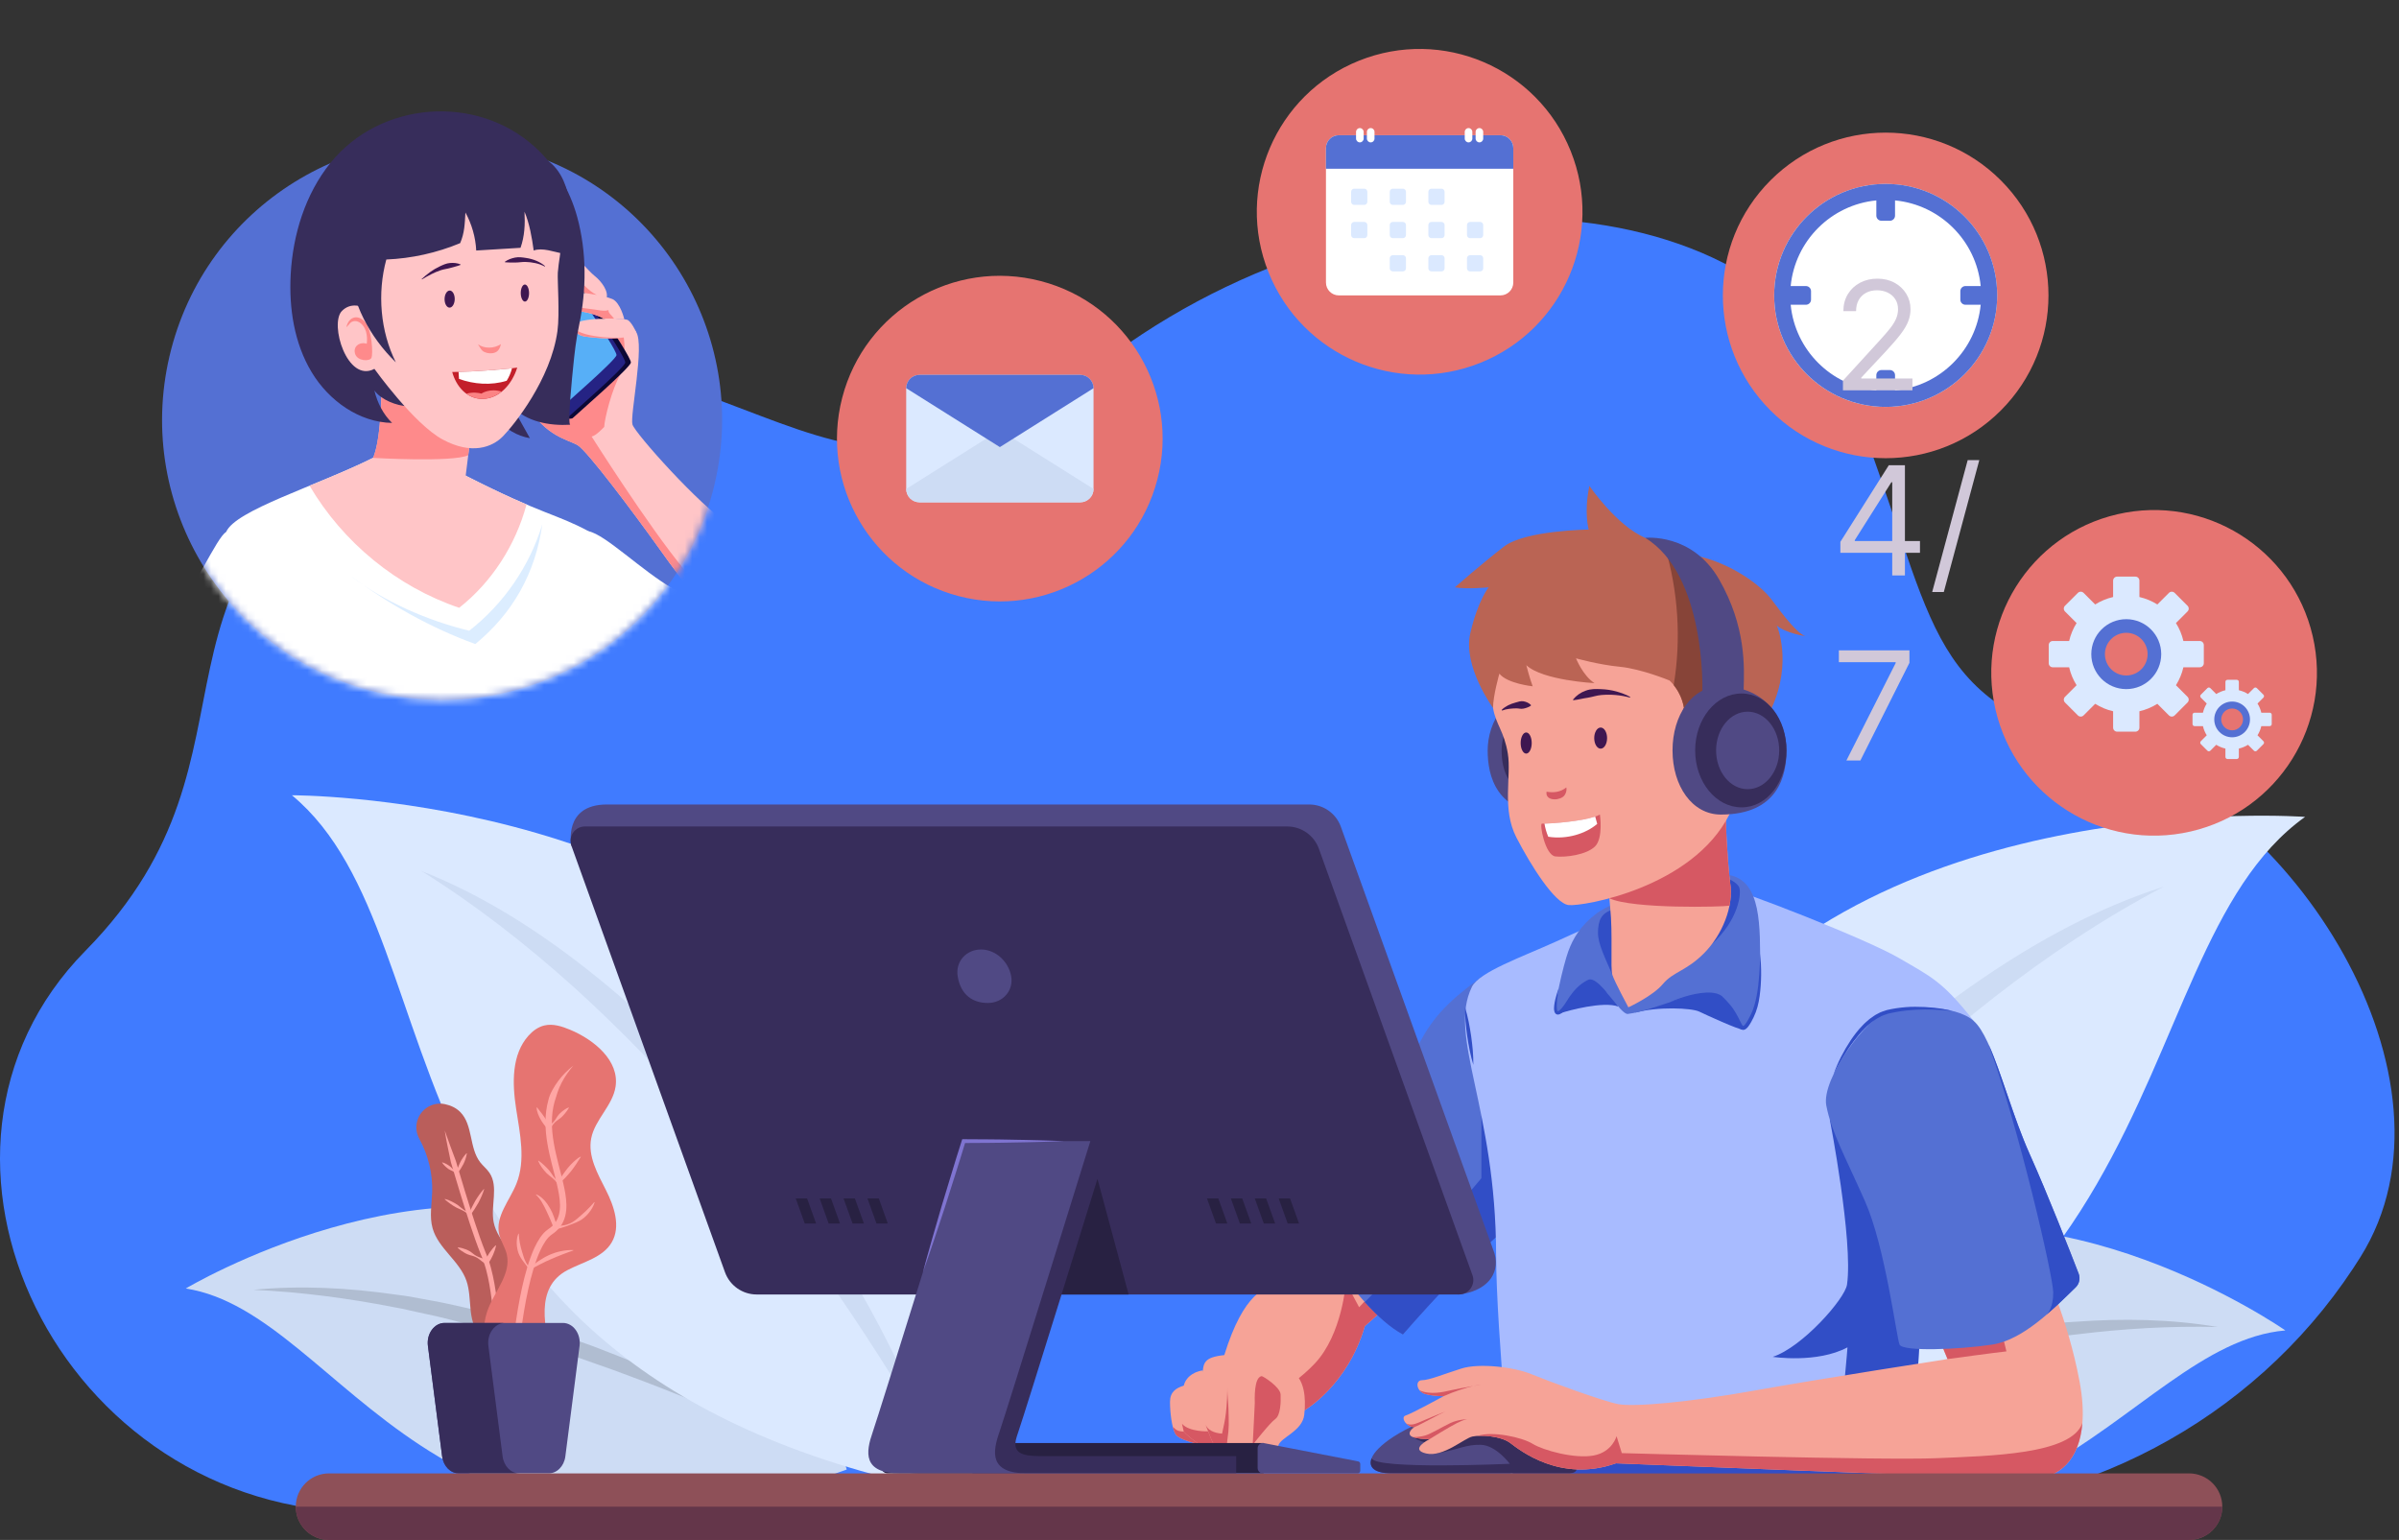 <svg width="324" height="208" viewBox="0 0 324 208" fill="none" xmlns="http://www.w3.org/2000/svg">
<rect x="0" y="0" width="324" height="208" fill="#333333" stroke="none"/>
<path d="M317.829 171.285C304.141 192.049 280.672 204.254 255.801 204.254H49.383C7.893 204.254 -15.373 155.743 11.534 128.428C38.442 101.112 14.675 77.782 56.179 55.877C96.387 34.656 110.115 79.891 147.156 50.293C184.198 20.695 238.126 23.487 249.974 53.643C261.822 83.8 259.03 94.412 284.16 101.113C309.29 107.813 333.862 145.788 318.784 169.801C318.47 170.302 318.152 170.796 317.829 171.285Z" fill="#407BFF"/>
<path d="M308.653 179.702C286.908 181.546 272.249 222.307 217.888 197.807C217.888 197.807 223.857 180.013 250.597 168.922C277.336 157.831 308.653 179.702 308.653 179.702Z" fill="#CDDCF4"/>
<path d="M225.311 194.755C230.986 191.804 236.874 189.261 242.885 187.048C244.381 186.473 245.898 185.956 247.419 185.453C248.934 184.927 250.468 184.463 252 183.989C253.527 183.497 255.081 183.097 256.63 182.678C257.405 182.471 258.177 182.253 258.955 182.057L261.296 181.495L263.643 180.957L266.007 180.492L268.371 180.028C269.159 179.877 269.955 179.759 270.749 179.639C272.339 179.405 273.922 179.138 275.523 178.985C277.122 178.819 278.712 178.588 280.322 178.528C286.725 178.063 293.201 178.169 299.515 179.237C293.119 179.082 286.778 179.461 280.488 180.236L279.308 180.37L278.133 180.551L275.782 180.894C274.212 181.095 272.657 181.41 271.099 181.692C270.321 181.844 269.537 181.953 268.762 182.115L266.435 182.598L264.108 183.081L261.796 183.636L259.478 184.165C258.707 184.35 257.942 184.559 257.174 184.754L254.87 185.349C254.102 185.544 253.344 185.783 252.577 185.984C251.047 186.404 249.513 186.814 247.997 187.286C246.477 187.748 244.949 188.181 243.435 188.666C237.365 190.558 231.347 192.64 225.311 194.755Z" fill="#B0BDD1"/>
<path d="M311.315 110.336C284.782 129.302 297.056 192.862 208.511 202.87C208.511 202.87 202.601 175.451 228.493 140.793C254.385 106.135 311.315 110.336 311.315 110.336Z" fill="#DBE9FF"/>
<path d="M214.402 195.212C218.264 186.845 223.03 178.888 228.393 171.356C233.74 163.808 239.735 156.706 246.265 150.128C252.803 143.562 259.887 137.508 267.553 132.281C275.195 127.056 283.44 122.56 292.233 119.759C284.072 124.039 276.508 129.125 269.326 134.704C262.169 140.314 255.403 146.399 248.991 152.843C242.576 159.284 236.53 166.094 230.776 173.165C225.039 180.255 219.648 187.635 214.402 195.212Z" fill="#CDDCF4"/>
<path d="M25.092 174.037C46.654 177.408 58.406 219.1 114.357 198.489C114.357 198.489 109.655 180.318 83.764 167.371C57.871 154.425 25.092 174.037 25.092 174.037Z" fill="#CDDCF4"/>
<path d="M107.167 194.922C101.295 192.386 95.44 189.886 89.517 187.572C88.042 186.981 86.547 186.441 85.064 185.873C83.585 185.296 82.084 184.778 80.587 184.252C79.836 183.997 79.097 183.706 78.344 183.458L76.088 182.701C75.336 182.452 74.587 182.19 73.831 181.952L71.557 181.26L69.289 180.545L67.003 179.899L64.716 179.252C63.953 179.037 63.179 178.873 62.414 178.666C60.88 178.275 59.351 177.852 57.798 177.54L55.478 177.032L54.318 176.77L53.151 176.553C46.931 175.336 40.632 174.513 34.241 174.216C40.615 173.595 47.082 173.946 53.437 174.861C55.038 175.034 56.608 175.376 58.191 175.654C59.778 175.92 61.338 176.298 62.908 176.643C63.691 176.819 64.476 176.992 65.253 177.198L67.578 177.828L69.902 178.458L72.206 179.16L74.502 179.886C75.264 180.135 76.019 180.409 76.778 180.669C78.293 181.196 79.815 181.705 81.303 182.303C82.799 182.884 84.296 183.455 85.77 184.085C87.253 184.695 88.729 185.317 90.181 185.996C96.021 188.626 101.714 191.579 107.167 194.922Z" fill="#B0BDD1"/>
<path d="M39.426 107.416C63.318 127.179 47.423 186.634 130.723 202.052C130.723 202.052 138.164 176.445 115.93 141.845C93.695 107.244 39.426 107.416 39.426 107.416Z" fill="#DBE9FF"/>
<path d="M125.649 194.396C121.146 186.876 116.511 179.53 111.536 172.432C106.541 165.352 101.262 158.497 95.612 151.962C89.966 145.425 83.964 139.202 77.566 133.394C71.14 127.615 64.326 122.271 56.891 117.631C65.06 120.841 72.596 125.643 79.505 131.101C86.439 136.563 92.759 142.778 98.522 149.446C104.277 156.125 109.485 163.269 114.04 170.796C118.611 178.307 122.582 186.185 125.649 194.396Z" fill="#CDDCF4"/>
<path d="M179.934 162.766C176.943 166.317 174.232 172.206 172.55 173.141C170.868 174.076 168.031 174.401 165.35 183.029C162.669 191.658 176.204 190.477 176.204 190.477C176.204 190.477 181.991 187.153 184.328 179.123L190.123 173.982L179.934 162.766Z" fill="#F6A397"/>
<path d="M169.465 189.53C169.465 189.53 173.845 188.104 177.561 184.18C181.29 180.24 181.771 173.232 181.771 173.232L183.558 176.57L187.131 172.751L188.854 172.584L190.123 173.982L184.328 179.122C181.992 187.152 176.204 190.476 176.204 190.476C176.204 190.476 172.473 190.8 169.317 189.86C169.398 189.656 169.465 189.53 169.465 189.53Z" fill="#D65863"/>
<path d="M200.225 131.86C196.079 134.89 193.606 137.09 191.545 141.212C189.483 145.335 176.566 160.146 175.741 161.467C174.917 162.788 183.001 176.805 189.472 180.241C189.472 180.241 199.241 168.972 204.875 164.712C210.509 160.452 208.585 145.335 205.974 140.251C203.363 135.166 200.225 131.86 200.225 131.86Z" fill="#5470D3"/>
<path d="M200.074 159.135V150.721C200.074 150.721 201.171 150.282 202.026 153.122C202.368 154.258 202.342 155.453 202.19 156.481L208.479 151.751C208.739 157.046 207.889 162.432 204.875 164.711C199.24 168.971 189.472 180.24 189.472 180.24C187.803 179.354 186.027 177.761 184.323 175.866C188.3 171.906 195.847 164.26 200.074 159.135Z" fill="#314EC6"/>
<path d="M159.886 187.153C158.81 187.489 158.016 188.003 158.016 189.358C158.016 190.713 158.249 192.863 158.764 193.704C159.278 194.546 161.933 195.049 161.933 195.049C161.933 195.049 161.755 189.451 161.194 188.423C160.633 187.395 159.886 187.153 159.886 187.153Z" fill="#F6A397"/>
<path d="M158.763 193.705C158.618 193.468 158.498 193.122 158.397 192.725C158.974 193.292 159.167 193.296 159.872 193.371L161.887 193.999C161.918 194.629 161.932 195.05 161.932 195.05C161.932 195.05 159.277 194.546 158.763 193.705Z" fill="#D65863"/>
<path d="M162.455 185.105C161.146 185.245 159.838 186.227 159.838 187.582C159.838 188.938 159.371 192.723 159.838 193.331C160.305 193.939 162.596 195.668 163.39 195.808C164.185 195.948 165.534 195.714 165.35 195.294C165.166 194.873 162.455 185.105 162.455 185.105Z" fill="#F6A397"/>
<path d="M159.64 192.313C160.632 193.433 163.169 193.333 163.169 193.333C163.169 193.333 164.284 194.523 164.422 194.906C164.505 195.137 164.961 195.441 165.024 195.676C164.604 195.836 163.888 195.895 163.39 195.807C162.611 195.67 160.4 194.008 159.872 193.37L159.64 192.315C159.64 192.315 159.64 192.314 159.64 192.313Z" fill="#D65863"/>
<path d="M167.359 182.869C163.343 183.096 162.596 183.469 162.456 185.105C162.316 186.741 162.409 191.508 162.923 192.723C163.437 193.938 163.718 195.013 164.372 195.668C165.026 196.322 166.005 196.324 166.005 196.324C166.005 196.324 168.204 193.097 168.297 190.387C168.391 187.676 167.359 182.869 167.359 182.869Z" fill="#F6A397"/>
<path d="M165.049 193.639C165.253 192.528 165.704 191.345 165.761 187.631C165.783 186.235 167.077 193.524 166.499 195.523C166.211 196.02 166.005 196.324 166.005 196.324C166.005 196.324 165.026 196.322 164.372 195.667C163.718 195.013 163.437 193.938 162.923 192.723C162.889 192.644 162.858 192.548 162.828 192.441C163.09 193.123 163.922 193.57 165.049 193.639Z" fill="#D65863"/>
<path d="M176.149 191.087C175.896 193.32 172.971 194.125 172.644 195.247C172.316 196.368 172.55 197.396 171.99 197.677C171.429 197.957 169.092 196.648 169.185 195.153C169.185 195.153 168.577 196.415 167.222 196.648C165.867 196.882 165.54 195.892 165.774 194.401C166.007 192.91 165.96 192.115 165.914 190.339C165.867 188.563 165.446 186.928 166.241 184.965C167.036 183.002 168.11 181.273 170.26 181.6C172.41 181.927 173.719 184.638 174.887 185.573C176.055 186.507 176.429 188.61 176.149 191.087Z" fill="#F6A397"/>
<path d="M169.185 195.153C169.316 192.313 169.465 189.989 169.465 189.531C169.465 189.072 169.316 186.058 170.388 185.875C170.551 185.847 172.908 187.34 172.954 188.349C172.999 189.356 172.954 191.166 172.221 191.681C171.487 192.196 169.185 195.153 169.185 195.153Z" fill="#D65863"/>
<path d="M266.578 137.914C262.318 132.508 260.852 131.959 256.454 129.394C252.057 126.828 235.383 120.324 231.947 119.499C228.512 118.675 214.656 125.134 210.109 127.195C205.562 129.256 199.777 131.284 198.791 133.294C195.491 140.018 202.026 149.549 202.061 169.521C202.079 179.982 204.463 203.504 204.463 203.504C204.463 203.504 256.821 203.602 257.554 202.503C258.287 201.403 260.12 163.841 261.035 156.145C261.951 148.45 266.578 137.914 266.578 137.914Z" fill="#A8BBFF"/>
<path d="M198.983 143.823C198.591 142.559 198.357 141.271 198.162 139.979C197.982 138.683 197.841 137.383 197.861 136.059C198.254 137.323 198.487 138.61 198.682 139.903C198.861 141.198 199.001 142.499 198.983 143.823Z" fill="#314EC6"/>
<path d="M218.562 135.955C216.54 135.2 211.747 136.514 210.87 136.819C209.994 137.124 211.386 133.379 211.901 132.915C212.416 132.452 213.241 131.372 214.821 131.86C216.401 132.348 217.729 134.158 217.959 134.753C218.188 135.349 218.562 135.955 218.562 135.955Z" fill="#314EC6"/>
<path d="M235.418 139.082C234.696 139.048 230.488 137.112 229.48 136.631C228.472 136.15 223.907 135.925 220.842 136.782C220.842 136.782 226.743 132.795 230.179 132.829C233.615 132.863 234.92 134.1 235.195 135.2C235.47 136.299 235.418 139.082 235.418 139.082Z" fill="#314EC6"/>
<path d="M212.91 195.082C213.472 194.532 247.666 195.632 248.353 192.059C249.04 188.486 249.513 181.988 249.513 181.988C245.397 184.186 239.42 183.271 239.42 183.271C243.405 181.97 249.177 175.431 249.452 173.507C250.299 167.58 247.132 151.24 247.132 151.24L249.452 146.572L252.166 145.06C252.166 145.06 257.313 147.623 261.714 152.338C261.417 153.643 261.18 154.93 261.035 156.146C260.171 163.401 258.493 197.199 257.69 201.964C247.099 202.354 227.9 203.057 215.053 203.498C208.829 203.513 204.462 203.505 204.462 203.505C204.462 203.505 204.381 200.412 204.195 195.974C207.779 195.764 212.561 195.423 212.91 195.082Z" fill="#314EC6"/>
<path d="M219.854 136.952C223.543 136.507 229.474 133.311 231.81 134.41C234.146 135.509 234.695 138.326 235.176 138.807C235.657 139.288 237.719 136.883 237.719 130.974C237.719 125.065 237.9 119.014 233.549 118.192C229.198 117.369 217.93 121.63 215.662 123.347C213.395 125.065 212.433 126.805 211.814 128.478C211.196 130.15 209.547 136.884 210.303 136.953C211.058 137.021 213.188 132.624 214.769 132.486C216.35 132.348 218.855 137.073 219.854 136.952Z" fill="#5470D3"/>
<path d="M217.755 131.661C216.814 129.428 215.783 127.47 215.818 125.924C215.852 124.378 216.195 123.312 217.913 122.831C219.631 122.35 220.352 123.278 220.455 125.614C220.559 127.951 217.755 131.661 217.755 131.661Z" fill="#314EC6"/>
<path d="M231.224 127.498C234.816 124.24 235.223 120.599 234.885 119.843C234.548 119.087 233.065 118.537 233.065 118.537C233.065 118.537 232.481 120.908 232.824 121.492C233.168 122.076 231.224 127.498 231.224 127.498Z" fill="#314EC6"/>
<path d="M225.507 135.374C226.382 134.981 227.295 134.674 228.227 134.421C229.163 134.194 230.124 134.012 231.122 134.077C231.615 134.115 232.144 134.221 232.585 134.57C232.973 134.937 233.269 135.269 233.599 135.645C234.254 136.388 234.704 137.29 235.119 138.139C235.211 138.334 235.355 138.564 235.419 138.584C235.426 138.587 235.423 138.599 235.497 138.553C235.56 138.509 235.632 138.435 235.698 138.352C235.965 138.01 236.185 137.582 236.399 137.165C236.831 136.343 237.064 135.431 237.248 134.503C237.427 133.574 237.53 132.626 237.597 131.675C237.679 130.724 237.706 129.768 237.719 128.81C237.908 130.718 237.911 132.651 237.647 134.57C237.518 135.526 237.278 136.494 236.846 137.385C236.633 137.822 236.416 138.255 236.101 138.672C236.017 138.776 235.927 138.88 235.794 138.977C235.731 139.024 235.643 139.07 235.539 139.095C235.431 139.121 235.3 139.103 235.202 139.057C235.005 138.958 234.922 138.827 234.842 138.714C234.766 138.599 234.707 138.487 234.65 138.376C234.234 137.506 233.822 136.674 233.217 135.964C232.928 135.612 232.589 135.224 232.291 134.926C231.979 134.666 231.533 134.537 231.083 134.48C230.169 134.372 229.213 134.499 228.284 134.673C227.345 134.838 226.423 135.092 225.507 135.374Z" fill="#314EC6"/>
<path d="M217.047 134.141C216.65 133.789 216.253 133.437 215.821 133.145C215.608 132.998 215.39 132.858 215.164 132.762C215.051 132.718 214.941 132.685 214.839 132.671C214.793 132.676 214.745 132.672 214.709 132.683C214.676 132.706 214.656 132.697 214.591 132.745C213.705 133.291 213.015 134.041 212.43 134.901C212.132 135.316 211.872 135.79 211.52 136.22C211.345 136.433 211.158 136.64 210.921 136.823C210.798 136.909 210.673 137.009 210.45 137.035C210.344 137.053 210.196 137.007 210.106 136.927C210.016 136.846 209.97 136.752 209.945 136.672C209.848 136.347 209.879 136.076 209.905 135.801C209.939 135.529 209.987 135.264 210.048 135.003C210.179 134.483 210.325 133.971 210.511 133.472C210.44 134 210.346 134.521 210.302 135.046C210.273 135.306 210.253 135.567 210.249 135.823C210.248 136.073 210.253 136.346 210.328 136.525C210.344 136.57 210.37 136.594 210.379 136.6C210.391 136.599 210.379 136.604 210.405 136.596C210.449 136.592 210.553 136.533 210.636 136.461C210.812 136.311 210.977 136.116 211.127 135.913C211.437 135.514 211.686 135.053 211.997 134.601C212.309 134.16 212.651 133.733 213.048 133.352C213.445 132.972 213.905 132.646 214.379 132.395C214.423 132.364 214.533 132.324 214.624 132.299C214.714 132.281 214.803 132.291 214.888 132.296C215.048 132.329 215.186 132.386 215.314 132.453C215.563 132.595 215.777 132.765 215.98 132.944C216.373 133.316 216.736 133.708 217.047 134.141Z" fill="#314EC6"/>
<path d="M217.251 118.239C217.259 119.691 217.316 121.139 217.467 122.583C217.838 126.126 217.475 130.799 217.755 131.661C218.067 132.623 219.922 136.059 219.922 136.059C219.922 136.059 223.22 134.547 224.595 132.898C225.969 131.25 227.755 131.166 230.16 128.734C232.565 126.303 234.2 122.44 233.665 119.225C233.596 118.813 233.174 114.697 233.08 110.437C232.987 106.177 228.511 102.94 224.251 102.94C219.991 102.94 217.441 109.261 217.307 113.522C217.253 115.269 217.243 116.911 217.251 118.239Z" fill="#F6A397"/>
<path d="M233.081 110.436C233.174 114.696 233.596 118.812 233.665 119.225C233.831 120.219 233.788 121.274 233.58 122.331C232.637 122.505 220.504 122.797 217.361 121.334C217.289 120.304 217.256 119.273 217.251 118.24C217.243 116.911 217.253 115.27 217.308 113.522C217.365 111.716 217.857 109.541 218.728 107.633L228.709 104.095C231.158 105.402 233.021 107.706 233.081 110.436Z" fill="#D65863"/>
<path d="M209.777 92.697C203.33 92.697 200.918 97.649 200.918 101.36C200.918 104.691 201.986 110.023 209.777 110.023C213.673 110.023 216.31 106.145 216.31 101.36C216.31 96.576 213.673 92.697 209.777 92.697Z" fill="#504984"/>
<path d="M209.492 94.819C204.624 94.819 202.803 98.558 202.803 101.36C202.803 103.875 203.609 107.902 209.492 107.902C212.434 107.902 214.425 104.973 214.425 101.36C214.425 97.748 212.434 94.819 209.492 94.819Z" fill="#372D5B"/>
<path d="M201.644 95.622C202.025 97.88 203.143 98.744 203.642 101.789C204.141 104.834 202.809 109.259 204.795 113.112C206.782 116.966 209.994 122.033 211.849 122.247C213.705 122.462 228.566 119.951 233.58 109.98C235.02 107.117 238.096 95.893 235.463 89.04C232.831 82.187 228.549 75.907 218.652 75.716C208.756 75.526 199.626 83.651 201.644 95.622Z" fill="#F6A397"/>
<path d="M209.921 107.968C210.449 107.98 211.03 107.778 211.29 107.432C211.519 107.128 211.614 106.728 211.547 106.354C210.773 106.992 209.825 107.102 208.872 106.935C208.754 107.646 209.302 107.954 209.921 107.968Z" fill="#D65863"/>
<path d="M227.428 95.622C227.051 93.272 225.48 91.916 225.48 91.916C225.48 91.916 221.698 90.346 218.772 90.061C215.846 89.775 212.849 88.919 212.849 88.919C212.849 88.919 213.776 91.269 215.347 92.27C215.347 92.27 208.353 91.916 206.14 89.847C206.14 89.847 206.568 91.552 206.996 92.698C206.996 92.698 203.57 92.345 202.5 90.989C202.5 90.989 201.644 93.975 201.644 95.622C201.644 95.622 197.528 89.989 198.575 85.517C199.622 81.044 201.049 79.332 201.049 79.332C201.049 79.332 198.1 79.617 196.482 79.332C196.482 79.332 200.288 76.001 203.143 73.813C205.998 71.624 214.562 71.529 214.562 71.529C214.562 71.529 213.896 69.245 214.657 65.629C214.657 65.629 218.321 71.005 222.198 72.647C226.076 74.289 225.554 74.149 229.665 75.187C233.777 76.224 237.685 78.856 239.326 81.068C240.968 83.281 242.752 85.565 243.823 85.921C243.823 85.921 241.253 85.565 239.969 84.494C239.969 84.494 242.111 89.359 239.28 95.622C236.448 101.884 229.355 100.031 227.979 98.649C226.603 97.266 227.428 95.622 227.428 95.622Z" fill="#BA6454"/>
<path d="M227.978 98.649C226.602 97.266 227.427 95.622 227.427 95.622C227.199 94.2 226.536 93.146 226.046 92.532C227.075 86.29 226.655 79.813 224.827 73.758C225.896 74.192 226.53 74.387 228.076 74.784C229.975 77.64 231.395 80.853 232.373 84.108C233.618 88.253 234.22 92.731 233.059 96.899C232.761 97.968 232.327 99.011 231.778 99.987C230.018 99.84 228.533 99.206 227.978 98.649Z" fill="#874438"/>
<path d="M229.916 93.296C229.916 93.296 230.405 77.643 222.198 72.647C222.198 72.647 228.549 71.933 232.189 78.285C235.828 84.637 235.582 90.085 235.491 93.138C235.399 96.191 229.916 93.296 229.916 93.296Z" fill="#504984"/>
<path d="M232.418 92.697C238.864 92.697 241.277 97.649 241.277 101.36C241.277 104.691 240.209 110.023 232.418 110.023C228.522 110.023 225.885 106.145 225.885 101.36C225.885 96.576 228.522 92.697 232.418 92.697Z" fill="#504984"/>
<path d="M228.943 101.36C228.943 97.113 231.746 93.67 235.205 93.67C238.663 93.67 241.277 97.113 241.277 101.36C241.277 105.608 238.663 109.051 235.205 109.051C231.746 109.051 228.943 105.608 228.943 101.36Z" fill="#372D5B"/>
<path d="M236.031 106.594C238.385 106.594 240.293 104.251 240.293 101.36C240.293 98.47 238.385 96.127 236.031 96.127C233.677 96.127 231.77 98.47 231.77 101.36C231.77 104.251 233.677 106.594 236.031 106.594Z" fill="#504984"/>
<path d="M216.078 110.023C214.336 110.983 208.646 111.302 208.259 111.249C207.871 111.196 208.667 115.516 210.06 115.676C211.453 115.836 214.24 115.463 215.402 114.344C216.563 113.224 216.078 110.023 216.078 110.023Z" fill="#D65863"/>
<path d="M215.714 111.283C215.607 110.9 215.523 110.592 215.442 110.293C213.525 110.947 209.753 111.224 208.59 111.252C208.684 111.829 208.851 112.414 209.086 112.989C209.123 112.965 209.077 113.044 209.114 113.02C211.626 113.415 214.18 112.601 215.714 111.283Z" fill="white"/>
<path d="M215.31 99.695C215.31 98.907 215.699 98.268 216.179 98.268C216.658 98.268 217.047 98.907 217.047 99.695C217.047 100.484 216.658 101.122 216.179 101.122C215.699 101.122 215.31 100.484 215.31 99.695Z" fill="#3F1751"/>
<path d="M205.375 100.361C205.375 99.573 205.709 98.934 206.122 98.934C206.534 98.934 206.868 99.573 206.868 100.361C206.868 101.149 206.534 101.788 206.122 101.788C205.709 101.789 205.375 101.149 205.375 100.361Z" fill="#3F1751"/>
<path d="M220.172 94.131C219.579 93.805 218.94 93.579 218.284 93.39C217.626 93.214 216.943 93.109 216.25 93.085C215.561 93.05 214.832 93.031 214.165 93.289C213.496 93.519 212.889 93.94 212.442 94.494L212.493 94.579C213.21 94.501 213.802 94.326 214.427 94.243C215.038 94.151 215.631 93.928 216.27 93.876C217.533 93.769 218.857 93.869 220.131 94.221L220.172 94.131Z" fill="#3F1751"/>
<path d="M202.864 95.975C203.173 95.855 203.499 95.78 203.823 95.742C204.147 95.698 204.47 95.683 204.79 95.679C205.113 95.675 205.433 95.79 205.748 95.713C205.907 95.677 206.068 95.646 206.234 95.578C206.401 95.521 206.57 95.447 206.753 95.319L206.764 95.221C206.453 94.918 206.102 94.788 205.745 94.723C205.384 94.656 205.028 94.8 204.681 94.895C204.333 94.986 203.992 95.108 203.671 95.271C203.356 95.446 203.048 95.629 202.803 95.897L202.864 95.975Z" fill="#3F1751"/>
<path d="M212.91 198.469C212.914 198.69 212.605 199.01 211.849 199.01C211.094 199.01 190.766 199.01 188.018 199.01C185.269 199.01 184.628 197.922 185.452 196.548C186.277 195.174 189.758 192.151 198.37 190.044C206.982 187.937 211.51 192.863 212.91 195.082C213.937 196.709 212.91 198.469 212.91 198.469Z" fill="#504984"/>
<path d="M185.249 196.96C185.723 198.537 203.908 197.715 203.908 197.715C203.908 197.715 202.064 195.224 200.026 195.153C197.987 195.082 196.996 195.79 194.262 196.261C191.528 196.731 193.555 195.148 193.555 195.148C193.555 195.148 191.624 194.72 190.838 194.111C190.838 194.111 195.342 192.78 197.232 192.471C199.122 192.161 203.931 192.367 204.55 192.471C204.987 192.544 207.206 191.254 209.889 191.902C211.386 192.995 212.377 194.235 212.911 195.082C213.937 196.709 212.911 198.468 212.911 198.468C212.915 198.689 212.605 199.009 211.85 199.009C211.094 199.009 190.767 199.009 188.018 199.009C185.551 199.009 184.786 198.133 185.249 196.96Z" fill="#372D5B"/>
<path d="M263.028 183.569C263.028 183.569 246.08 186.189 236.894 187.833C228.192 189.391 220.678 190.066 218.548 189.654C216.418 189.242 209.135 186.562 206.798 185.6C204.462 184.638 199.79 184.089 197.385 184.844C194.98 185.6 193.01 186.425 192.048 186.425C191.086 186.425 191.269 187.982 192.552 188.303C193.834 188.623 194.98 188.578 194.98 188.578C194.98 188.578 190.629 190.959 189.85 191.189C189.071 191.418 189.993 192.838 191.047 192.746C191.047 192.746 190.125 193.296 190.445 193.846C190.766 194.396 193.057 194.396 193.057 194.396C193.057 194.396 190.262 195.77 192.598 196.32C194.934 196.869 197.729 194.258 198.874 194.029C200.019 193.8 202.676 193.938 203.959 194.9C205.241 195.862 210.738 200.305 218.251 197.648C218.251 197.648 269.242 199.714 274.326 199.714C279.411 199.714 282.482 195.22 280.852 186.563C279.221 177.905 276.061 171.446 276.061 171.446L258.471 172.682L263.028 183.569Z" fill="#F6A397"/>
<path d="M198.995 187.201C199.444 187.096 199.801 187.034 200.026 187.02C200.026 187.02 199.59 187.095 198.995 187.201Z" fill="#D65863"/>
<path d="M194.98 188.578C194.98 188.578 193.835 188.623 192.552 188.303C192.191 188.213 191.921 188.023 191.735 187.8C193.162 188.43 194.917 188.028 195.879 187.799C196.486 187.654 197.976 187.382 198.994 187.201C197.975 187.441 196.48 187.91 194.98 188.578Z" fill="#D65863"/>
<path d="M195.204 190.639C195.314 190.589 195.407 190.549 195.467 190.531C195.467 190.531 195.369 190.572 195.204 190.639Z" fill="#D65863"/>
<path d="M189.859 192.209C189.875 192.224 190.378 192.667 191.437 192.206C192.319 191.823 194.459 190.945 195.205 190.639C194.267 191.065 191.724 192.5 191.047 192.746C190.579 192.787 190.138 192.528 189.859 192.209Z" fill="#D65863"/>
<path d="M192.49 193.891C193.269 193.662 194.895 192.677 195.891 192.206C196.888 191.735 198.159 191.68 198.159 191.68C198.159 191.68 197.781 191.714 196.784 192.206C195.788 192.697 193.056 194.395 193.056 194.395C193.056 194.395 191.586 194.394 190.837 194.111C190.845 194.111 191.715 194.119 192.49 193.891Z" fill="#D65863"/>
<path d="M206.988 195.013C208.431 195.907 212.691 197.075 215.233 196.594C217.776 196.113 218.326 193.983 218.326 193.983L219.036 196.273C219.036 196.273 254.399 197.28 261.591 196.957C268.701 196.638 279.789 196.476 281.237 192.206C280.84 197.162 278.155 199.713 274.326 199.713C269.242 199.713 218.251 197.647 218.251 197.647C210.738 200.304 205.242 195.861 203.959 194.899C202.893 194.099 200.879 193.87 199.571 193.947C201.522 193.264 205.545 194.12 206.988 195.013Z" fill="#D65863"/>
<path d="M263.028 183.569C263.028 183.569 269.653 182.668 270.982 182.531L269.974 178.408L261.591 180.103L263.028 183.569Z" fill="#D65863"/>
<path d="M280.735 172.028C280.984 172.673 280.826 173.399 280.331 173.883C277.252 176.89 273.209 180.985 269.052 181.615C264.516 182.302 256.958 182.577 256.546 181.615C256.134 180.653 254.622 168.422 251.874 162.238C249.125 156.054 247.338 152.893 246.652 149.32C245.964 145.747 252.149 137.365 254.897 136.677C257.645 135.99 263.967 135.578 266.578 137.914C269.189 140.25 271.113 149.183 274.136 155.917C276.576 161.35 279.642 169.2 280.735 172.028Z" fill="#5470D3"/>
<path d="M263.725 136.557C262.884 136.461 262.042 136.391 261.2 136.372C260.358 136.337 259.517 136.341 258.68 136.39C257.843 136.441 257.01 136.524 256.19 136.672C255.778 136.738 255.374 136.834 254.968 136.924C254.591 137.062 254.202 137.162 253.854 137.379C253.485 137.545 253.164 137.806 252.824 138.032C252.516 138.304 252.186 138.551 251.904 138.857C251.3 139.424 250.791 140.091 250.275 140.748C249.773 141.418 249.316 142.124 248.881 142.846C248.435 143.561 248.037 144.305 247.65 145.059C248.218 143.46 249.004 141.94 249.945 140.514C250.424 139.806 250.944 139.12 251.551 138.505C251.836 138.181 252.186 137.916 252.508 137.627C252.869 137.379 253.207 137.1 253.611 136.913C253.989 136.684 254.426 136.568 254.845 136.425C255.266 136.336 255.685 136.235 256.11 136.181C256.959 136.059 257.814 135.979 258.668 135.986C260.373 135.984 262.078 136.149 263.725 136.557Z" fill="#314EC6"/>
<path d="M277.304 174.56C277.281 172.364 272.644 152.234 268.549 141.015C270.29 144.848 271.917 150.973 274.136 155.916C276.576 161.35 279.642 169.2 280.735 172.028C280.984 172.673 280.826 173.399 280.331 173.883C279.152 175.035 277.83 176.345 276.415 177.56C276.522 177.456 277.325 176.61 277.304 174.56Z" fill="#314EC6"/>
<path d="M56.254 151.882C56.17 152.559 56.312 153.242 56.641 153.84C57.84 156.022 58.448 158.527 58.369 161.016C58.318 162.655 57.981 164.332 58.427 165.911C59.197 168.634 62.071 170.318 62.996 172.993C63.816 175.365 63.054 178.347 64.758 180.188C65.181 180.644 65.837 180.994 66.414 180.763C66.704 180.646 66.921 180.404 67.127 180.17C69.082 177.951 71.173 175.254 70.571 172.36C70.004 169.641 67.202 167.803 66.671 165.077C66.237 162.849 67.375 160.279 66.099 158.402C65.747 157.884 65.243 157.488 64.858 156.995C63.341 155.045 63.903 151.939 62.154 150.194C61.584 149.626 60.87 149.303 60.092 149.137C58.258 148.744 56.484 150.021 56.254 151.882Z" fill="#BA5E5B"/>
<path d="M67.366 186.434C67.483 184.983 67.533 183.532 67.588 182.077C67.521 180.627 67.444 179.176 67.32 177.727C67.195 176.278 67.032 174.828 66.776 173.387C66.516 171.955 66.171 170.493 65.569 169.146C64.517 166.485 63.666 163.704 62.807 160.947L61.56 156.79C61.048 155.433 60.548 154.072 60.065 152.702C60.277 154.144 60.607 155.559 60.896 156.985L62.146 161.15C63.01 163.921 63.853 166.686 64.931 169.413C65.514 170.716 65.837 172.096 66.095 173.508C66.346 174.918 66.507 176.35 66.63 177.786C66.751 179.222 66.835 180.663 66.891 182.107L67.366 186.434Z" fill="#FFA6A4"/>
<path d="M59.708 157.034C59.947 157.396 60.255 157.668 60.586 157.908C60.756 158.022 60.956 158.096 61.141 158.19C61.329 158.28 61.493 158.401 61.646 158.539L61.712 158.599L61.771 158.509C61.909 158.297 62.078 158.101 62.21 157.886C62.338 157.669 62.472 157.456 62.586 157.232C62.807 156.782 62.971 156.304 63.055 155.785L63.014 155.764C62.651 156.145 62.37 156.565 62.145 157.014C62.035 157.239 61.946 157.476 61.851 157.708C61.76 157.943 61.706 158.196 61.62 158.434L61.745 158.404C61.569 158.3 61.404 158.179 61.263 158.025C61.119 157.877 60.99 157.708 60.831 157.58C60.504 157.335 60.155 157.121 59.736 156.998L59.708 157.034Z" fill="#FFA6A4"/>
<path d="M60.061 161.993C60.31 162.198 60.567 162.42 60.836 162.605C61.105 162.796 61.378 162.979 61.673 163.127C61.971 163.27 62.288 163.383 62.575 163.546C62.863 163.705 63.127 163.906 63.384 164.115L63.474 164.189L63.566 164.069C63.964 163.548 64.304 162.994 64.625 162.43C64.927 161.854 65.196 161.261 65.389 160.624L65.349 160.601C64.904 161.096 64.534 161.632 64.197 162.188C63.88 162.754 63.581 163.332 63.34 163.941L63.522 163.895C63.221 163.754 62.924 163.607 62.653 163.419C62.38 163.234 62.136 163.002 61.873 162.801C61.606 162.604 61.316 162.445 61.019 162.297C60.719 162.153 60.421 162.013 60.07 161.947L60.061 161.993Z" fill="#FFA6A4"/>
<path d="M61.822 168.538C62.096 168.813 62.4 169.016 62.715 169.199C63.024 169.39 63.365 169.516 63.728 169.602C64.09 169.69 64.417 169.85 64.709 170.073C65 170.294 65.285 170.537 65.576 170.728L65.796 170.872L65.96 170.627C66.201 170.266 66.42 169.892 66.59 169.492C66.76 169.092 66.912 168.682 66.996 168.235L66.945 168.207C66.613 168.518 66.347 168.865 66.101 169.223C65.854 169.581 65.656 169.966 65.48 170.363L65.864 170.262C65.531 170.079 65.177 169.973 64.827 169.851C64.478 169.731 64.159 169.558 63.871 169.318C63.584 169.074 63.271 168.883 62.927 168.757C62.586 168.624 62.232 168.517 61.846 168.485L61.822 168.538Z" fill="#FFA6A4"/>
<path d="M69.673 186.718C70.806 186.531 75.057 185.172 74.76 184.062C73.486 179.298 72.212 173.894 76.624 171.564C78.748 170.443 81.412 169.873 82.621 167.799C83.866 165.662 82.95 162.946 81.832 160.74C80.715 158.534 79.37 156.173 79.848 153.747C80.35 151.206 82.752 149.331 83.137 146.77C83.662 143.273 80.266 140.456 77.004 139.091C75.895 138.627 74.675 138.23 73.506 138.512C72.671 138.713 71.946 139.249 71.374 139.889C69.083 142.451 69.176 146.317 69.699 149.714C70.221 153.111 71.022 156.699 69.743 159.889C68.834 162.155 66.888 164.287 67.409 166.672C67.618 167.627 68.214 168.46 68.441 169.411C69.053 171.976 66.923 174.285 65.947 176.734C64.687 179.893 65.552 183.754 67.94 186.151C68.394 186.607 69.038 186.822 69.673 186.718Z" fill="#E67471"/>
<path d="M69.272 186.77C69.535 184.885 69.797 183.006 70.133 181.141C70.213 180.674 70.311 180.21 70.386 179.744C70.457 179.277 70.499 178.806 70.576 178.34C70.717 177.407 70.874 176.476 71.052 175.551C71.412 173.704 71.842 171.864 72.474 170.114C72.79 169.243 73.166 168.391 73.662 167.656C73.909 167.289 74.2 166.965 74.522 166.746C74.947 166.467 75.352 166.107 75.668 165.68C76.322 164.813 76.519 163.713 76.496 162.721C76.474 161.716 76.284 160.757 76.071 159.819C75.634 157.949 75.084 156.141 74.779 154.301C74.468 152.47 74.408 150.595 74.891 148.839C75.04 148.41 75.157 147.974 75.298 147.537C75.442 147.103 75.629 146.68 75.84 146.267C76.264 145.44 76.816 144.67 77.427 143.938C76.677 144.526 75.982 145.206 75.402 145.992C75.11 146.383 74.838 146.795 74.606 147.232C74.365 147.664 74.162 148.124 74.057 148.61C73.528 150.532 73.603 152.545 73.926 154.444C74.244 156.353 74.803 158.187 75.228 160.012C75.436 160.924 75.612 161.84 75.631 162.735C75.65 163.627 75.477 164.498 74.973 165.164C74.723 165.499 74.411 165.782 74.043 166.024C73.578 166.341 73.234 166.746 72.95 167.164C72.383 168.005 71.994 168.907 71.661 169.816C71.003 171.64 70.568 173.511 70.202 175.387C70.021 176.325 69.862 177.267 69.72 178.211C69.655 178.684 69.567 179.153 69.509 179.627C69.461 180.101 69.44 180.579 69.41 181.055C69.308 182.962 69.237 184.866 69.272 186.77Z" fill="#FFA6A4"/>
<path d="M76.801 149.589C76.475 149.703 76.201 149.893 75.947 150.096C75.696 150.303 75.456 150.521 75.28 150.798C75.101 151.073 74.941 151.363 74.712 151.588C74.491 151.822 74.225 152.012 73.969 152.217L74.305 152.238C74.192 151.994 74.052 151.766 73.924 151.532C73.792 151.3 73.659 151.069 73.502 150.854C73.356 150.633 73.187 150.425 73.027 150.213C72.866 150.001 72.684 149.806 72.538 149.58L72.481 149.59C72.469 149.887 72.559 150.162 72.649 150.422C72.749 150.681 72.86 150.932 72.994 151.169C73.119 151.411 73.278 151.631 73.439 151.849C73.604 152.064 73.762 152.283 73.952 152.481L74.163 152.703L74.289 152.503C74.461 152.229 74.626 151.946 74.841 151.708C75.047 151.462 75.326 151.285 75.591 151.096C75.856 150.909 76.066 150.67 76.272 150.427C76.476 150.181 76.666 149.927 76.837 149.635L76.801 149.589Z" fill="#FFA6A4"/>
<path d="M72.68 156.802C72.815 157.126 72.992 157.422 73.188 157.7C73.388 157.974 73.597 158.241 73.837 158.479C74.082 158.713 74.363 158.912 74.626 159.127C74.884 159.347 75.112 159.594 75.318 159.864L75.384 159.95L75.476 159.876C75.82 159.603 76.092 159.353 76.363 159.063C76.619 158.77 76.891 158.493 77.13 158.189C77.37 157.886 77.594 157.572 77.808 157.249C78.023 156.927 78.216 156.59 78.44 156.276L78.407 156.228C78.031 156.406 77.738 156.681 77.448 156.944C77.161 157.214 76.896 157.5 76.65 157.801C76.402 158.099 76.191 158.427 75.96 158.737C75.735 159.041 75.545 159.418 75.332 159.685L75.49 159.697C75.229 159.483 74.994 159.242 74.792 158.972C74.594 158.696 74.418 158.403 74.21 158.139C73.998 157.879 73.756 157.647 73.515 157.413C73.27 157.183 73.01 156.968 72.725 156.766L72.68 156.802Z" fill="#FFA6A4"/>
<path d="M80.259 162.37C79.902 162.79 79.531 163.177 79.151 163.546C78.771 163.917 78.362 164.241 77.965 164.597C77.559 164.942 77.099 165.25 76.579 165.402C76.063 165.564 75.515 165.585 74.987 165.579L75.223 165.745C75.13 165.3 74.991 164.881 74.845 164.457C74.702 164.033 74.519 163.621 74.298 163.228C74.079 162.834 73.819 162.458 73.513 162.119C73.201 161.788 72.84 161.478 72.409 161.323L72.38 161.373C72.706 161.669 72.958 162.01 73.176 162.374C73.398 162.735 73.587 163.117 73.771 163.501L74.302 164.672C74.476 165.064 74.63 165.473 74.782 165.87L74.856 166.062L75.019 166.036C75.581 165.949 76.115 165.758 76.636 165.574C77.151 165.373 77.681 165.197 78.188 164.938C78.7 164.687 79.132 164.298 79.493 163.866C79.854 163.432 80.149 162.939 80.31 162.396L80.259 162.37Z" fill="#FFA6A4"/>
<path d="M70.01 166.63C69.836 167.048 69.777 167.502 69.788 167.953C69.807 168.402 69.878 168.856 70.036 169.28C70.201 169.701 70.444 170.088 70.716 170.438L71.509 171.492L71.565 171.568L71.657 171.502C72.086 171.198 72.574 170.966 73.04 170.724C73.505 170.474 73.986 170.261 74.468 170.056C74.95 169.848 75.43 169.638 75.925 169.453C76.415 169.252 76.92 169.091 77.432 168.899L77.424 168.842C76.331 168.818 75.226 169.05 74.221 169.493C73.717 169.713 73.243 169.995 72.784 170.293C72.327 170.598 71.919 170.966 71.52 171.345L71.668 171.355C71.374 171.045 71.106 170.703 70.936 170.309C70.745 169.926 70.651 169.508 70.521 169.117C70.267 168.328 70.106 167.515 70.067 166.645L70.01 166.63Z" fill="#FFA6A4"/>
<path d="M61.967 199.009H74.1C75.226 199.009 76.183 198.036 76.353 196.718L78.273 181.793C78.483 180.16 77.416 178.689 76.02 178.689H60.046C58.65 178.689 57.583 180.16 57.793 181.793L59.714 196.718C59.883 198.036 60.84 199.009 61.967 199.009Z" fill="#504984"/>
<path d="M60.046 178.689H68.213C66.818 178.689 65.75 180.16 65.96 181.793L67.881 196.718C68.05 198.036 69.008 199.01 70.134 199.01H61.967C60.84 199.01 59.883 198.036 59.714 196.718L57.793 181.793C57.583 180.16 58.651 178.689 60.046 178.689Z" fill="#372D5B"/>
<path d="M170.652 194.911H119.906C119.395 194.911 118.981 195.325 118.981 195.836V198.084C118.981 198.595 119.395 199.009 119.906 199.009H170.652V194.911Z" fill="#282142"/>
<path d="M183.712 197.738V198.652C183.712 198.849 183.552 199.009 183.354 199.009H170.571C170.174 199.009 169.851 198.687 169.851 198.289V195.626C169.851 195.197 170.225 194.862 170.652 194.911L183.394 197.383C183.575 197.403 183.712 197.556 183.712 197.738Z" fill="#504984"/>
<path d="M81.969 108.661H176.812C178.731 108.661 180.443 109.865 181.093 111.67L201.835 169.272C202.702 172.242 200.529 174.468 197.036 174.845C196.501 174.903 193.954 173.757 189.953 171.876H105.163C103.244 171.876 101.531 170.672 100.882 168.867L82.144 116.832C78.976 115.179 77.17 114.234 77.17 114.234C77.17 114.234 75.998 108.661 81.969 108.661Z" fill="#504984"/>
<path d="M173.842 111.63H79.001C77.653 111.63 76.715 112.967 77.171 114.234L97.913 171.836C98.563 173.641 100.276 174.845 102.194 174.845H197.037C198.384 174.845 199.323 173.509 198.866 172.241L178.124 114.639C177.474 112.834 175.762 111.63 173.842 111.63Z" fill="#372D5B"/>
<path d="M152.431 174.845L148.221 159.23L132.265 174.845H152.431Z" fill="#282142"/>
<path d="M129.34 131.86C129.757 134.435 131.423 135.473 133.419 135.473C135.414 135.473 136.916 133.824 136.566 131.86C136.217 129.896 134.483 128.247 132.487 128.247C130.492 128.247 129.02 129.89 129.34 131.86Z" fill="#504984"/>
<path d="M173.912 165.26L172.693 161.873H174.226L175.445 165.26H173.912Z" fill="#282142"/>
<path d="M170.684 165.26L169.465 161.873H170.998L172.217 165.26H170.684Z" fill="#282142"/>
<path d="M167.456 165.26L166.236 161.873H167.769L168.989 165.26H167.456Z" fill="#282142"/>
<path d="M164.228 165.26L163.008 161.873H164.541L165.761 165.26H164.228Z" fill="#282142"/>
<path d="M118.373 165.26L117.154 161.873H118.687L119.906 165.26H118.373Z" fill="#282142"/>
<path d="M115.145 165.26L113.926 161.873H115.459L116.678 165.26H115.145Z" fill="#282142"/>
<path d="M111.917 165.26L110.698 161.873H112.231L113.45 165.26H111.917Z" fill="#282142"/>
<path d="M108.689 165.26L107.469 161.873H109.002L110.222 165.26H108.689Z" fill="#282142"/>
<path d="M120.405 193.443C121.341 190.751 132.69 154.13 132.69 154.13H147.259L148.221 159.23C148.221 159.23 138.453 190.751 137.518 193.443C137.447 193.648 137.378 193.854 137.314 194.059H137.316C136.459 196.691 138.718 196.679 141.261 196.679C143.805 196.679 166.954 196.679 166.954 196.679V199.009H141.261H124.149C119.001 199.009 119.469 196.134 120.405 193.443Z" fill="#372D5B"/>
<path d="M147.259 154.13C147.259 154.13 135.909 190.751 134.974 193.443C134.038 196.134 133.57 199.009 138.718 199.009H121.606C116.457 199.009 116.926 196.134 117.861 193.443C118.798 190.751 130.147 154.13 130.147 154.13H147.259Z" fill="#504984"/>
<path d="M143.691 154.13C142.562 154.078 141.433 154.052 140.305 154.015C139.176 153.976 138.047 153.968 136.919 153.943C135.79 153.925 134.661 153.892 133.532 153.892L130.146 153.871L129.957 153.87L129.898 154.053C129.426 155.528 128.961 157.005 128.517 158.489L127.167 162.934C126.298 165.907 125.428 168.879 124.634 171.876C125.677 168.957 126.643 166.014 127.612 163.072L129.017 158.644C129.492 157.17 129.946 155.689 130.392 154.207L130.145 154.389L133.531 154.368C134.66 154.367 135.789 154.334 136.918 154.317C138.046 154.291 139.175 154.283 140.304 154.244C141.434 154.208 142.562 154.182 143.691 154.13Z" fill="#7F74D1"/>
<path d="M44.441 208H295.639C298.122 208 300.135 205.988 300.135 203.505C300.135 201.022 298.122 199.01 295.639 199.01H44.441C41.959 199.01 39.946 201.023 39.946 203.505C39.946 205.987 41.959 208 44.441 208Z" fill="#8E5058"/>
<path d="M44.441 208H295.639C298.122 208 300.135 205.988 300.135 203.505H39.946C39.946 205.987 41.959 208 44.441 208Z" fill="#64364A"/>
<path d="M96.524 65.339C101.283 45.006 88.658 24.665 68.325 19.906C47.992 15.147 27.651 27.772 22.892 48.105C18.133 68.438 30.758 88.779 51.091 93.538C71.424 98.297 91.765 85.672 96.524 65.339Z" fill="#5470D3"/>
<mask id="mask0_116_2216" style="mask-type:luminance" maskUnits="userSpaceOnUse" x="21" y="11" width="77" height="84">
<path d="M97.519 56.726C97.519 77.608 80.59 94.537 59.708 94.537C38.826 94.537 21.898 77.608 21.898 56.726C21.898 35.844 38.826 11.573 59.708 11.573C80.59 11.573 97.519 35.844 97.519 56.726Z" fill="white"/>
</mask>
<g mask="url(#mask0_116_2216)">
<path d="M112.874 86.9C113.593 90.509 110.253 93.715 109.207 94.317C108.161 94.918 101.143 97.724 96.927 97.824C92.711 97.924 87.147 89.006 89.424 88.004C91.701 87.002 107.214 85.899 108.917 85.899C110.621 85.899 112.874 86.9 112.874 86.9Z" fill="#FFC5C7"/>
<path d="M101.818 84.997C99.978 95.82 95.608 104.237 94.244 104.387C92.88 104.538 79.779 100.028 76.167 98.375C72.555 96.722 77.276 71.322 79.524 71.769C81.771 72.216 86.7 77.096 90.769 79.436C94.839 81.775 101.818 84.997 101.818 84.997Z" fill="white"/>
<path d="M80.239 89.496C81.502 91.662 91.913 97.151 97.647 99.153C96.23 102.349 94.895 104.315 94.244 104.387C93.076 104.516 83.305 101.228 78.253 99.242C78.676 95.221 80.239 89.496 80.239 89.496Z" fill="#DCEDFF"/>
<path d="M112.89 86.4C112.993 90.694 109.125 91.31 104.495 90.208C99.866 89.105 92.307 78.684 88.942 73.974C85.577 69.264 79.299 60.872 78 60.12C76.702 59.369 73.725 58.97 71.177 54.735C68.629 50.501 71.981 41.632 73.185 40.58C74.389 39.528 84.705 43.041 85.903 44.817C87.102 46.592 85.055 56.137 85.418 57.34C85.781 58.542 94.561 68.362 98.395 70.767C102.228 73.172 112.815 83.293 112.89 86.4Z" fill="#FFC5C7"/>
<path d="M78.468 47.665C77.254 47.063 76.961 44.333 77.725 44.814C78.488 45.295 79.823 45.285 81.629 45.26C83.436 45.235 84.176 45.079 84.176 45.079C84.176 45.079 84.361 46.262 84.352 47.231C84.352 47.231 79.682 48.266 78.468 47.665Z" fill="#FE8A8B"/>
<path d="M70.434 48.286C71.17 46.918 71.738 45.881 71.738 45.881L78.835 52.712C80.776 51.029 83.15 49.494 83.15 49.494L83.774 50.607C82.626 52.55 81.626 56.658 81.603 57.66C81.603 57.66 80.513 58.863 79.905 58.963C79.905 58.963 87.497 70.988 92.378 76.901C97.23 82.778 100.553 87.862 102.841 89.496C98.226 86.835 91.931 78.158 88.941 73.974C85.576 69.264 79.298 60.871 78 60.12C76.701 59.368 73.724 58.97 71.177 54.735C70.166 53.055 70.091 50.647 70.434 48.286Z" fill="#FE8A8B"/>
<path d="M85.206 48.972C85.12 49.672 78.068 55.786 77.329 56.488C77.274 56.54 76.723 56.621 76.571 56.488C74.695 54.84 66.505 39.968 66.359 39.431C66.223 38.931 71.659 33.815 73.32 32.446C73.546 32.26 74.478 32.373 74.631 32.599C76.306 35.08 85.318 48.066 85.206 48.972Z" fill="#0C0835"/>
<path d="M84.448 48.972C84.362 49.672 77.31 55.786 76.572 56.488C75.834 57.189 65.76 40.011 65.602 39.431C65.465 38.931 71.519 33.898 73.179 32.529C73.405 32.343 73.72 32.372 73.873 32.599C75.549 35.08 84.559 48.066 84.448 48.972Z" fill="#252384"/>
<path d="M83.261 47.967C83.181 48.622 76.583 54.342 75.893 54.998C75.202 55.654 65.778 39.584 65.63 39.041C65.502 38.573 71.165 33.865 72.718 32.584C72.93 32.41 73.225 32.438 73.368 32.65C74.935 34.97 83.365 47.12 83.261 47.967Z" fill="#57AFF7"/>
<path d="M79.031 39.584C77.939 38.926 76.598 36.696 76.478 35.945C76.357 35.193 76.431 34.517 77.018 34.367C77.606 34.216 79.413 36.571 80.314 37.273C81.215 37.974 82.312 39.427 81.865 40.404C81.418 41.382 79.416 41.005 79.202 40.855C78.987 40.705 79.031 39.584 79.031 39.584Z" fill="#FFC5C7"/>
<path d="M76.68 34.564C76.334 35.418 78.59 38.848 80.568 39.834L79.833 40.675C79.833 40.675 79.499 40.602 79.07 40.5C79.012 40.12 79.031 39.584 79.031 39.584C77.939 38.926 76.598 36.696 76.477 35.945C76.386 35.375 76.409 34.851 76.68 34.564Z" fill="#FE8A8B"/>
<path d="M81.571 43.049C79.692 42.045 78.218 42.157 77.196 41.744C76.174 41.331 75.988 39.752 76.683 39.489C77.379 39.226 81.613 39.903 82.705 40.391C83.797 40.88 84.319 43.13 84.319 43.13L81.571 43.049Z" fill="#FFC5C7"/>
<path d="M80.748 41.878C81.81 42.078 82.176 41.878 82.176 41.878C82.146 42.293 82.537 42.5 82.979 43.09L81.571 43.049C79.692 42.045 78.218 42.157 77.196 41.744C76.73 41.556 76.447 41.124 76.333 40.686C76.788 41.552 79.69 41.678 80.748 41.878Z" fill="#FE8A8B"/>
<path d="M85.903 44.816C84.9 46.204 79.984 45.602 78.992 45.452C78.001 45.301 77.379 44.676 77.48 44.044C77.684 42.771 84.181 42.996 84.718 43.197C85.255 43.398 85.903 44.816 85.903 44.816Z" fill="#FFC5C7"/>
<path d="M77.516 44.351C78.188 45.019 79.803 45.399 81.565 45.541C83.091 45.665 83.968 45.606 84.171 45.588C82.318 45.883 79.688 45.557 78.992 45.452C78.165 45.327 77.622 44.866 77.516 44.351Z" fill="#FE8A8B"/>
<path d="M62.893 64.253C73.329 69.564 75.042 69.359 79.524 71.768C84.007 74.177 82.673 99.527 82.389 103.435C82.104 107.343 81.024 122.876 81.62 127.084C82.215 131.293 84.535 146.926 85.562 149.331C86.59 151.736 88.549 155.794 85.518 158.199C82.487 160.604 76.074 162.257 62.15 161.355C48.227 160.453 33.218 151.886 32.553 150.683C31.889 149.481 39.209 127.385 39.516 123.176C39.822 118.967 40.653 115.811 41.096 113.857C41.539 111.903 37.11 102.734 36.402 96.871C35.694 91.009 29.325 74.838 30.533 71.875C31.741 68.913 42.834 65.613 50.387 61.846C57.941 58.078 62.893 64.253 62.893 64.253Z" fill="white"/>
<path d="M73.24 70.827C71.522 76.473 68.024 81.565 63.369 85.194C57.717 83.807 51.971 81.317 47.343 77.789C52.514 81.599 58.155 84.803 64.194 86.991C69.295 82.813 72.322 77.355 73.24 70.827Z" fill="#DCEDFF"/>
<path d="M71.11 68.139C69.105 67.284 66.53 66.104 62.893 64.253C62.893 64.253 57.941 58.078 50.387 61.845C47.766 63.153 44.719 64.403 41.807 65.603C46.307 73.259 53.598 79.248 62.014 82.096C66.452 78.601 69.643 73.593 71.11 68.139Z" fill="#FFC5C7"/>
<path d="M32.553 150.683C31.889 149.481 39.209 127.385 39.516 123.176C39.822 118.968 40.653 115.811 41.096 113.857C41.539 111.903 37.11 102.734 36.402 96.871C36.279 95.853 35.983 94.519 35.587 93L40.293 89.496C43.053 97.193 44.774 110.721 47.389 114.028C50.005 117.335 56.52 118.688 56.52 118.688C56.52 118.688 50.085 120.191 47.279 119.59C47.279 119.59 44.283 131.464 44.249 137.327C44.215 143.189 44.759 152.057 44.828 153.26C44.854 153.709 44.755 155.274 44.621 157.058C37.877 154.389 32.929 151.362 32.553 150.683Z" fill="#DCEDFF"/>
<path d="M51.572 51.167C51.465 57.439 51.051 61.748 49.66 62.951C49.66 62.951 52.051 73.359 61.594 72.471C64.823 72.17 64.515 66.759 62.893 64.253L63.854 56.56L51.572 51.167Z" fill="#FFC5C7"/>
<path d="M50.387 61.846C51.204 59.922 51.487 56.173 51.572 51.167L63.854 56.56L63.238 61.494C61.061 62.471 50.387 61.846 50.387 61.846Z" fill="#FE8A8B"/>
<path d="M37.793 97.516C40.667 91.866 41.817 82.692 39.223 77.863C36.629 73.034 31.734 71.296 30.533 71.876C29.331 72.455 26.079 79.988 23.025 83.464C19.972 86.941 11.632 96.695 11.38 97.516C11.127 98.337 17.407 104.963 29.219 109.83C30.625 110.409 37.793 97.516 37.793 97.516Z" fill="white"/>
<path d="M29.031 101.897L27.147 105.761C27.147 105.761 36.43 96.455 40.284 89.51C39.817 92.407 38.948 95.246 37.793 97.516C37.793 97.516 30.626 110.409 29.219 109.83C27.198 108.997 25.352 108.111 23.66 107.214L29.031 101.897Z" fill="#DCEDFF"/>
<path d="M64.564 51.73C63.926 49.144 63.94 46.499 63.785 43.855C63.67 41.878 63.57 40.068 61.775 38.886C60.464 38.021 58.819 37.851 57.276 38.047C53.13 38.573 52.238 42.614 52.555 46.44C52.798 49.369 53.942 52.181 55.078 54.875C53.553 54.807 51.47 54.008 50.56 52.739C50.969 54.409 51.743 55.944 52.955 57.125C48.535 57.049 44.433 54.157 42.092 50.273C39.751 46.39 39.009 41.648 39.259 37.077C39.555 31.652 41.246 26.215 44.601 22.038C51.35 13.638 64.351 12.659 72.268 19.878C74.99 22.359 76.965 25.686 77.952 29.294C79.25 34.036 79.223 39.125 78.212 43.922C77.793 45.909 77.601 47.628 77.404 49.617C77.343 50.234 76.595 57.394 77.028 57.368C74.236 57.538 71.029 56.974 69.138 54.84C69.986 56.306 70.718 57.718 71.565 59.183C68.04 58.596 65.449 55.312 64.564 51.73Z" fill="#372D5B"/>
<path d="M50.077 41.971C48.83 41.234 47.331 40.834 46.174 42.007C44.47 43.736 46.891 51.777 50.566 49.823C50.566 49.823 55.886 57.264 59.792 59.368C63.697 61.473 66.479 60.421 67.942 58.917C69.404 57.414 74.391 51.248 75.288 44.713C75.609 42.383 75.265 37.799 75.336 36.822C75.555 33.816 76.694 31.348 74.323 28.988C71.927 26.605 68.609 25.163 65.232 25.043C60.978 24.893 56.726 26.805 53.909 29.996C50.798 33.522 50.258 37.503 50.077 41.971Z" fill="#FFC5C7"/>
<path d="M46.778 44.205C47.096 42.732 48.353 42.442 49.287 43.469C50.246 44.521 50.407 47.854 50.16 48.345C49.914 48.836 48.268 48.801 47.956 47.784C47.644 46.767 48.603 46.129 49.528 46.43C49.528 46.43 49.786 44.945 49.03 43.989C48.274 43.033 47.486 43.399 47.292 43.644C47.099 43.89 46.778 44.205 46.778 44.205Z" fill="#FE8A8B"/>
<path d="M56.95 37.688C57.305 37.356 57.683 37.049 58.078 36.757C58.477 36.469 58.902 36.212 59.353 36.001C59.801 35.79 60.27 35.563 60.766 35.525C61.258 35.481 61.752 35.521 62.201 35.714L62.195 35.782C61.955 35.878 61.726 35.94 61.501 36.005L60.838 36.188C60.407 36.315 59.96 36.354 59.523 36.499C59.089 36.644 58.661 36.828 58.239 37.041C57.814 37.248 57.403 37.495 56.987 37.74L56.95 37.688Z" fill="#3F1751"/>
<path d="M73.573 36.001C73.171 35.788 72.745 35.632 72.302 35.539C71.861 35.44 71.41 35.39 70.957 35.379C70.502 35.369 70.05 35.462 69.601 35.459C69.148 35.46 68.693 35.474 68.195 35.424L68.181 35.359C68.607 35.05 69.091 34.883 69.581 34.788C70.074 34.689 70.568 34.77 71.043 34.841C71.522 34.911 71.988 35.034 72.425 35.217C72.859 35.404 73.271 35.636 73.615 35.944L73.573 36.001Z" fill="#3F1751"/>
<path d="M61.413 40.33C61.396 39.694 61.076 39.209 60.697 39.246C60.319 39.283 60.026 39.828 60.043 40.465C60.06 41.1 60.38 41.586 60.758 41.549C61.136 41.511 61.429 40.966 61.413 40.33Z" fill="#3F1751"/>
<path d="M71.452 39.527C71.435 38.892 71.171 38.401 70.862 38.431C70.553 38.461 70.316 39.002 70.332 39.637C70.349 40.273 70.613 40.764 70.922 40.734C71.232 40.703 71.469 40.163 71.452 39.527Z" fill="#3F1751"/>
<path d="M64.556 46.51C65.427 47.115 66.71 47.102 67.657 46.478C67.549 46.968 67.33 47.445 66.853 47.619C66.377 47.794 65.85 47.743 65.412 47.542C64.975 47.34 64.833 46.9 64.556 46.51Z" fill="#FE8A8B"/>
<path d="M61.073 50.24C63.17 50.273 68.21 49.886 69.853 49.653C69.206 51.777 67.506 53.875 65.133 53.876C62.996 53.877 61.585 52.121 61.073 50.24Z" fill="#C31F2A"/>
<path d="M62.996 53.182C63.83 52.925 64.678 53.057 65.019 53.163C65.019 53.163 66.128 52.387 67.74 52.897C67.007 53.489 66.134 53.876 65.133 53.876C64.308 53.876 63.595 53.612 62.996 53.182Z" fill="#FB8384"/>
<path d="M68.431 51.429C66.309 52.091 63.992 51.9 61.993 51.18C61.98 50.866 61.956 50.55 61.931 50.234C64.004 50.19 67.358 49.939 69.154 49.739C68.999 50.326 68.766 50.901 68.431 51.429Z" fill="white"/>
<path d="M52.174 35.053C55.594 34.908 58.987 34.155 62.147 32.84C62.748 31.449 62.769 30.214 62.859 28.702C63.718 30.278 64.229 32.043 64.317 33.836C66.308 33.707 68.309 33.6 70.301 33.471C70.859 31.893 70.926 30.268 70.838 28.596C71.511 30.167 71.849 32.143 72.078 33.836C73.28 33.408 74.804 34.032 76.059 34.257C77.615 30.79 77.514 24.51 74.222 21.881C71.015 19.32 65.446 18.623 61.528 19.19C53.193 20.396 46.642 27.318 47.159 35.94C47.455 40.858 49.922 45.51 53.461 48.939C51.357 44.742 50.939 39.583 52.174 35.053Z" fill="#372D5B"/>
</g>
<path d="M156.308 64.773C159.362 53.021 152.311 41.018 140.558 37.964C128.805 34.91 116.802 41.961 113.748 53.714C110.694 65.466 117.745 77.469 129.498 80.523C141.251 83.578 153.254 76.526 156.308 64.773Z" fill="#E67471"/>
<path d="M124.191 67.846H145.886C146.882 67.846 147.689 67.039 147.689 66.043V52.434C147.689 51.439 146.882 50.632 145.886 50.632H124.191C123.195 50.632 122.388 51.439 122.388 52.434V66.044C122.388 67.039 123.195 67.846 124.191 67.846Z" fill="#DBE9FF"/>
<path d="M124.191 67.846H145.886C146.882 67.846 147.689 67.039 147.689 66.043L135.038 58.088L122.388 66.043C122.388 67.039 123.195 67.846 124.191 67.846Z" fill="#CDDCF4"/>
<path d="M124.191 50.631H145.886C146.882 50.631 147.689 51.438 147.689 52.434L135.038 60.389L122.388 52.434C122.388 51.438 123.195 50.631 124.191 50.631Z" fill="#5470D3"/>
<path d="M295.888 112.304C307.718 109.563 315.086 97.751 312.346 85.92C309.605 74.09 297.793 66.722 285.962 69.462C274.132 72.203 266.763 84.015 269.504 95.846C272.245 107.676 284.057 115.044 295.888 112.304Z" fill="#E67471"/>
<path d="M297.091 86.579H294.881C294.681 85.707 294.337 84.892 293.875 84.156L295.439 82.592C295.653 82.378 295.653 82.032 295.439 81.819L293.701 80.081C293.487 79.868 293.141 79.868 292.928 80.081L291.364 81.645C290.628 81.184 289.813 80.84 288.941 80.639V78.429C288.941 78.127 288.696 77.883 288.395 77.883H285.936C285.635 77.883 285.39 78.127 285.39 78.429V80.639C284.518 80.84 283.703 81.184 282.967 81.645L281.403 80.081C281.189 79.868 280.843 79.868 280.63 80.081L278.891 81.819C278.678 82.032 278.678 82.379 278.891 82.592L280.456 84.156C279.994 84.892 279.65 85.707 279.45 86.579H277.239C276.938 86.579 276.693 86.824 276.693 87.126V89.584C276.693 89.886 276.938 90.13 277.239 90.13H279.45C279.65 91.002 279.994 91.817 280.456 92.553L278.891 94.118C278.678 94.331 278.678 94.677 278.891 94.89L280.63 96.629C280.844 96.843 281.189 96.843 281.403 96.629L282.967 95.064C283.703 95.526 284.518 95.87 285.39 96.07V98.281C285.39 98.582 285.635 98.827 285.936 98.827H288.395C288.697 98.827 288.941 98.582 288.941 98.281V96.07C289.813 95.87 290.628 95.526 291.364 95.064L292.928 96.629C293.142 96.843 293.488 96.843 293.701 96.629L295.439 94.89C295.653 94.677 295.653 94.331 295.439 94.118L293.875 92.553C294.337 91.817 294.681 91.002 294.881 90.13H297.091C297.393 90.13 297.638 89.886 297.638 89.584V87.126C297.638 86.824 297.393 86.579 297.091 86.579ZM287.165 91.748C285.291 91.748 283.772 90.229 283.772 88.355C283.772 86.482 285.291 84.963 287.165 84.963C289.038 84.963 290.558 86.481 290.558 88.355C290.558 90.229 289.039 91.748 287.165 91.748Z" fill="#DBE9FF"/>
<path d="M287.165 83.633C284.557 83.633 282.442 85.747 282.442 88.355C282.442 90.963 284.557 93.078 287.165 93.078C289.773 93.078 291.887 90.963 291.887 88.355C291.887 85.747 289.773 83.633 287.165 83.633ZM287.165 91.239C285.572 91.239 284.281 89.948 284.281 88.355C284.281 86.762 285.572 85.472 287.165 85.472C288.757 85.472 290.049 86.762 290.049 88.355C290.049 89.948 288.758 91.239 287.165 91.239Z" fill="#5470D3"/>
<path d="M306.533 96.264H305.404C305.302 95.818 305.126 95.402 304.89 95.026L305.69 94.227C305.799 94.118 305.799 93.941 305.69 93.832L304.801 92.944C304.692 92.835 304.516 92.835 304.407 92.944L303.607 93.743C303.232 93.507 302.815 93.331 302.37 93.229V92.1C302.37 91.946 302.244 91.821 302.091 91.821H300.835C300.68 91.821 300.556 91.946 300.556 92.1V93.229C300.11 93.331 299.694 93.507 299.318 93.743L298.519 92.944C298.41 92.835 298.233 92.835 298.124 92.944L297.236 93.832C297.127 93.941 297.127 94.118 297.236 94.227L298.035 95.026C297.799 95.402 297.623 95.818 297.521 96.264H296.392C296.238 96.264 296.113 96.389 296.113 96.543V97.799C296.113 97.953 296.238 98.078 296.392 98.078H297.521C297.623 98.523 297.799 98.94 298.035 99.315L297.236 100.115C297.127 100.224 297.127 100.4 297.236 100.509L298.124 101.398C298.233 101.507 298.41 101.507 298.519 101.398L299.318 100.598C299.694 100.834 300.11 101.01 300.556 101.112V102.241C300.556 102.395 300.68 102.52 300.835 102.52H302.091C302.245 102.52 302.37 102.395 302.37 102.241V101.112C302.815 101.01 303.232 100.834 303.607 100.598L304.407 101.398C304.516 101.507 304.692 101.507 304.801 101.398L305.69 100.509C305.799 100.4 305.799 100.224 305.69 100.115L304.89 99.315C305.126 98.94 305.302 98.523 305.404 98.078H306.533C306.687 98.078 306.812 97.953 306.812 97.799V96.543C306.813 96.389 306.688 96.264 306.533 96.264ZM301.462 98.904C300.505 98.904 299.729 98.128 299.729 97.171C299.729 96.214 300.505 95.439 301.462 95.439C302.42 95.439 303.195 96.215 303.195 97.171C303.196 98.128 302.42 98.904 301.462 98.904Z" fill="#DBE9FF"/>
<path d="M301.462 94.759C300.13 94.759 299.05 95.839 299.05 97.171C299.05 98.504 300.13 99.584 301.462 99.584C302.795 99.584 303.875 98.504 303.875 97.171C303.875 95.838 302.795 94.759 301.462 94.759ZM301.462 98.644C300.649 98.644 299.989 97.985 299.989 97.171C299.989 96.358 300.649 95.698 301.462 95.698C302.276 95.698 302.935 96.358 302.935 97.171C302.936 97.984 302.276 98.644 301.462 98.644Z" fill="#5470D3"/>
<path d="M199.936 49.005C211.203 44.474 216.663 31.667 212.132 20.4C207.602 9.134 194.795 3.673 183.528 8.204C172.262 12.735 166.801 25.541 171.332 36.808C175.862 48.075 188.669 53.535 199.936 49.005Z" fill="#E67471"/>
<path d="M180.817 39.9H202.642C203.602 39.9 204.38 39.121 204.38 38.161V20.004C204.38 19.044 203.602 18.265 202.642 18.265H180.817C179.857 18.265 179.079 19.044 179.079 20.004V38.161C179.079 39.121 179.857 39.9 180.817 39.9Z" fill="white"/>
<path d="M179.079 22.793H204.38V20.004C204.38 19.044 203.602 18.265 202.642 18.265H180.817C179.857 18.265 179.079 19.044 179.079 20.004V22.793Z" fill="#5470D3"/>
<path d="M198.336 19.231C198.619 19.231 198.849 19.001 198.849 18.718V17.813C198.849 17.53 198.619 17.3 198.336 17.3C198.053 17.3 197.823 17.53 197.823 17.813V18.718C197.823 19.001 198.053 19.231 198.336 19.231Z" fill="white"/>
<path d="M199.803 19.231C200.087 19.231 200.316 19.001 200.316 18.718V17.813C200.316 17.53 200.087 17.3 199.803 17.3C199.52 17.3 199.29 17.53 199.29 17.813V18.718C199.29 19.001 199.519 19.231 199.803 19.231Z" fill="white"/>
<path d="M183.656 19.231C183.939 19.231 184.169 19.001 184.169 18.718V17.813C184.169 17.53 183.939 17.3 183.656 17.3C183.373 17.3 183.143 17.53 183.143 17.813V18.718C183.143 19.001 183.373 19.231 183.656 19.231Z" fill="white"/>
<path d="M185.122 19.231C185.406 19.231 185.636 19.001 185.636 18.718V17.813C185.636 17.53 185.406 17.3 185.122 17.3C184.839 17.3 184.609 17.53 184.609 17.813V18.718C184.609 19.001 184.839 19.231 185.122 19.231Z" fill="white"/>
<path d="M193.326 27.677H194.684C194.914 27.677 195.101 27.49 195.101 27.259V25.902C195.101 25.672 194.914 25.485 194.684 25.485H193.326C193.096 25.485 192.909 25.672 192.909 25.902V27.259C192.909 27.49 193.096 27.677 193.326 27.677Z" fill="#DBE9FF"/>
<path d="M188.11 27.677H189.468C189.699 27.677 189.885 27.49 189.885 27.259V25.902C189.885 25.671 189.699 25.484 189.468 25.484H188.111C187.88 25.484 187.694 25.671 187.694 25.902V27.259C187.694 27.49 187.88 27.677 188.11 27.677Z" fill="#DBE9FF"/>
<path d="M182.895 27.677H184.253C184.484 27.677 184.67 27.49 184.67 27.259V25.902C184.67 25.671 184.484 25.484 184.253 25.484H182.895C182.665 25.484 182.478 25.671 182.478 25.902V27.259C182.478 27.49 182.665 27.677 182.895 27.677Z" fill="#DBE9FF"/>
<path d="M198.542 32.168H199.899C200.13 32.168 200.317 31.981 200.317 31.751V30.393C200.317 30.163 200.13 29.976 199.899 29.976H198.542C198.312 29.976 198.125 30.163 198.125 30.393V31.75C198.124 31.981 198.311 32.168 198.542 32.168Z" fill="#DBE9FF"/>
<path d="M193.326 32.168H194.684C194.914 32.168 195.101 31.981 195.101 31.751V30.393C195.101 30.163 194.914 29.976 194.684 29.976H193.326C193.096 29.976 192.909 30.163 192.909 30.393V31.75C192.909 31.981 193.096 32.168 193.326 32.168Z" fill="#DBE9FF"/>
<path d="M188.11 32.168H189.468C189.698 32.168 189.885 31.981 189.885 31.751V30.393C189.885 30.163 189.698 29.976 189.468 29.976H188.11C187.879 29.976 187.693 30.163 187.693 30.393V31.751C187.694 31.981 187.88 32.168 188.11 32.168Z" fill="#DBE9FF"/>
<path d="M182.895 32.168H184.253C184.484 32.168 184.67 31.981 184.67 31.751V30.393C184.67 30.163 184.484 29.976 184.253 29.976H182.895C182.665 29.976 182.478 30.163 182.478 30.393V31.751C182.478 31.981 182.665 32.168 182.895 32.168Z" fill="#DBE9FF"/>
<path d="M198.542 36.659H199.899C200.13 36.659 200.317 36.472 200.317 36.242V34.884C200.317 34.654 200.13 34.467 199.899 34.467H198.542C198.312 34.467 198.125 34.654 198.125 34.884V36.242C198.124 36.472 198.311 36.659 198.542 36.659Z" fill="#DBE9FF"/>
<path d="M193.326 36.659H194.684C194.914 36.659 195.101 36.472 195.101 36.242V34.884C195.101 34.654 194.914 34.467 194.684 34.467H193.326C193.096 34.467 192.909 34.654 192.909 34.884V36.242C192.909 36.472 193.096 36.659 193.326 36.659Z" fill="#DBE9FF"/>
<path d="M188.11 36.659H189.468C189.698 36.659 189.885 36.472 189.885 36.242V34.884C189.885 34.654 189.698 34.467 189.468 34.467H188.11C187.88 34.467 187.693 34.654 187.693 34.884V36.242C187.694 36.472 187.88 36.659 188.11 36.659Z" fill="#DBE9FF"/>
<path d="M270.219 55.449C278.806 46.862 278.806 32.94 270.219 24.353C261.632 15.767 247.71 15.767 239.123 24.353C230.537 32.94 230.537 46.862 239.123 55.449C247.71 64.035 261.632 64.035 270.219 55.449Z" fill="#E67471"/>
<path d="M265.32 50.55C271.201 44.669 271.201 35.133 265.32 29.252C259.439 23.371 249.903 23.371 244.022 29.252C238.141 35.133 238.141 44.669 244.022 50.55C249.903 56.431 259.439 56.431 265.32 50.55Z" fill="white"/>
<path d="M254.674 24.84C246.356 24.84 239.614 31.582 239.614 39.9C239.614 48.217 246.356 54.96 254.674 54.96C262.991 54.96 269.734 48.217 269.734 39.9C269.734 31.582 262.991 24.84 254.674 24.84ZM255.936 52.731V50.674C255.936 50.292 255.626 49.982 255.244 49.982H254.103C253.72 49.982 253.41 50.292 253.41 50.674V52.731C247.298 52.137 242.436 47.275 241.842 41.163H243.898C244.281 41.163 244.591 40.853 244.591 40.47V39.33C244.591 38.947 244.281 38.637 243.898 38.637H241.842C242.436 32.525 247.298 27.663 253.41 27.069V29.125C253.41 29.508 253.72 29.818 254.103 29.818H255.244C255.626 29.818 255.936 29.508 255.936 29.125V27.069C262.048 27.663 266.91 32.525 267.505 38.637H265.448C265.065 38.637 264.755 38.947 264.755 39.33V40.47C264.755 40.853 265.065 41.163 265.448 41.163H267.505C266.91 47.275 262.048 52.137 255.936 52.731Z" fill="#5470D3"/>
<path d="M248.902 52.722V51.415L253.813 46.038C254.39 45.409 254.864 44.861 255.237 44.396C255.61 43.926 255.886 43.486 256.066 43.074C256.25 42.657 256.342 42.221 256.342 41.766C256.342 41.243 256.216 40.79 255.964 40.407C255.717 40.025 255.378 39.729 254.947 39.521C254.516 39.313 254.031 39.209 253.494 39.209C252.922 39.209 252.423 39.327 251.997 39.565C251.575 39.797 251.249 40.124 251.016 40.546C250.788 40.967 250.675 41.461 250.675 42.028H248.96C248.96 41.156 249.161 40.391 249.563 39.732C249.965 39.073 250.512 38.56 251.205 38.192C251.902 37.823 252.685 37.639 253.552 37.639C254.424 37.639 255.196 37.823 255.869 38.192C256.543 38.56 257.071 39.056 257.453 39.681C257.836 40.306 258.027 41.001 258.027 41.766C258.027 42.313 257.928 42.849 257.729 43.372C257.536 43.89 257.197 44.469 256.712 45.108C256.233 45.743 255.567 46.518 254.714 47.433L251.372 51.008V51.124H258.289V52.722H248.902ZM248.553 74.671V73.189L255.092 62.843H256.167V65.139H255.441L250.5 72.956V73.073H259.306V74.671H248.553ZM255.557 77.722V74.221V73.53V62.843H257.272V77.722H255.557ZM267.318 62.145L262.523 79.96H260.953L265.749 62.145H267.318ZM249.367 102.723L256.022 89.558V89.441H248.35V87.843H257.882V89.528L251.256 102.723H249.367Z" fill="#D1C8D9"/>
</svg>
